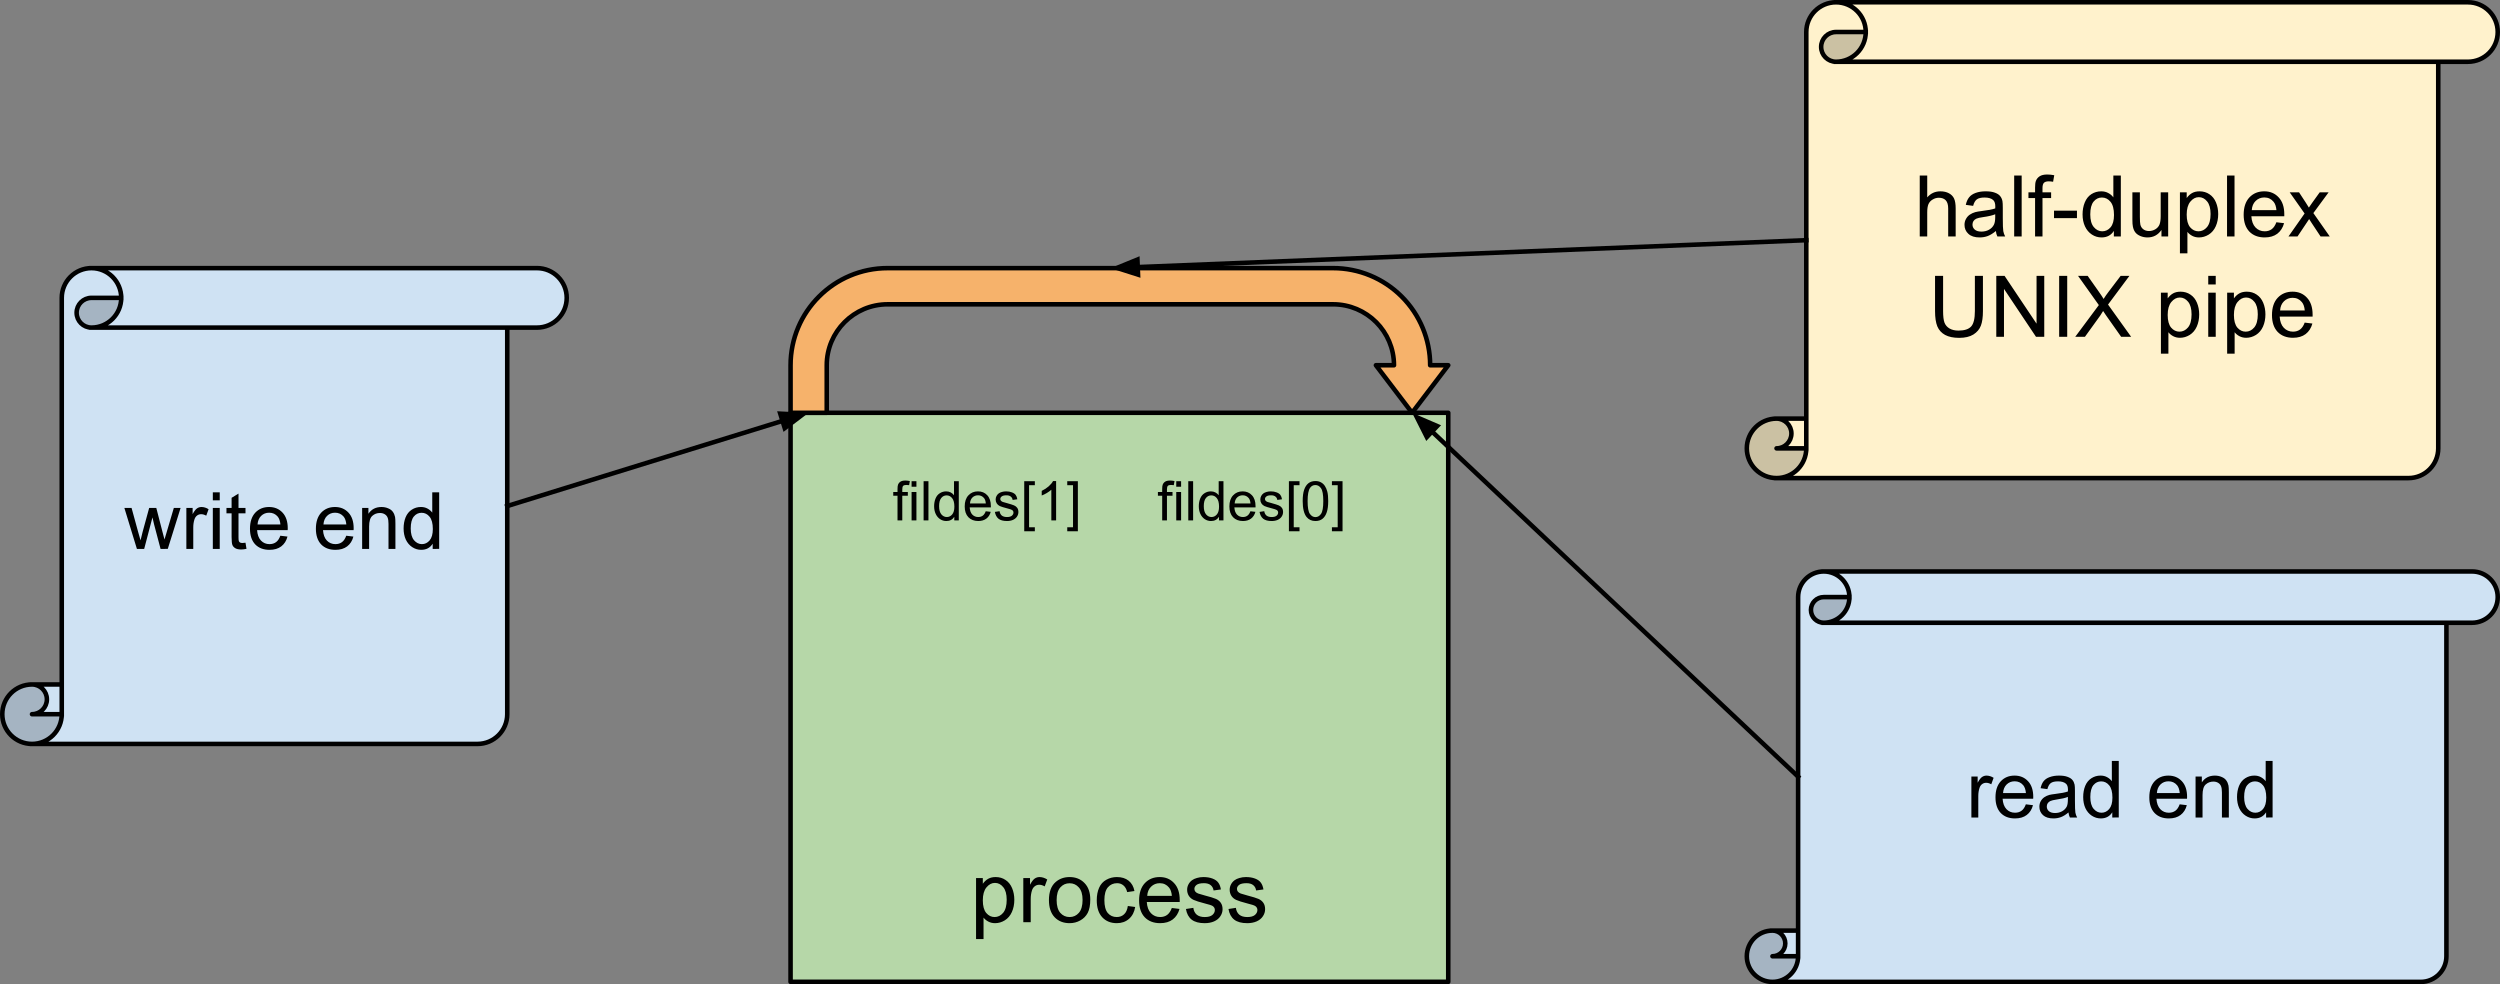 <?xml version="1.0" encoding="UTF-8" standalone="no"?>
<svg
   xmlns:dc="http://purl.org/dc/elements/1.1/"
   xmlns:cc="http://creativecommons.org/ns#"
   xmlns:rdf="http://www.w3.org/1999/02/22-rdf-syntax-ns#"
   xmlns:svg="http://www.w3.org/2000/svg"
   xmlns="http://www.w3.org/2000/svg"
   xmlns:sodipodi="http://sodipodi.sourceforge.net/DTD/sodipodi-0.dtd"
   xmlns:inkscape="http://www.inkscape.org/namespaces/inkscape"
   version="1.1"
   viewBox="0 0 548.097 215.769"
   fill="none"
   stroke="none"
   stroke-linecap="square"
   stroke-miterlimit="10"
   id="svg73"
   sodipodi:docname="pipe-after-fork.svg"
   width="548.097"
   height="215.769"
   inkscape:version="1.0.1 (3bc2e813f5, 2020-09-07)">
  <rect x="0" y="0" width="548.097" height="215.769" fill="#808080" stroke="none"/>
  <defs
     id="defs77" />
  <sodipodi:namedview
     pagecolor="#ffffff"
     bordercolor="#666666"
     borderopacity="1"
     objecttolerance="10"
     gridtolerance="10"
     guidetolerance="10"
     inkscape:pageopacity="0"
     inkscape:pageshadow="2"
     inkscape:window-width="1454"
     inkscape:window-height="804"
     id="namedview75"
     showgrid="false"
     inkscape:zoom="0.75130208"
     inkscape:cx="110.4455"
     inkscape:cy="308.83334"
     inkscape:window-x="3618"
     inkscape:window-y="117"
     inkscape:window-maximized="0"
     inkscape:current-layer="svg73" />
  <clipPath
     id="p.0">
    <path
       d="M 0,0 H 1024 V 768 H 0 Z"
       clip-rule="nonzero"
       id="path2" />
  </clipPath>
  <path
     fill="#000000"
     fill-opacity="0"
     d="m -142.671,-75.167 h 1024 v 768 h -1024 z"
     fill-rule="evenodd"
     id="path5" />
  <path
     fill="#b6d7a8"
     d="m 173.322,90.5 h 144.189 v 124.756 H 173.322 Z"
     fill-rule="evenodd"
     id="path7" />
  <path
     stroke="#000000"
     stroke-width="1"
     stroke-linejoin="round"
     stroke-linecap="butt"
     d="m 173.322,90.5 h 144.189 v 124.756 H 173.322 Z"
     fill-rule="evenodd"
     id="path9" />
  <path
     fill="#000000"
     d="m 213.988,205.879 v -13.375 h 1.484 v 1.25 q 0.531,-0.734 1.188,-1.094 0.672,-0.375 1.625,-0.375 1.234,0 2.172,0.641 0.953,0.625 1.438,1.797 0.484,1.156 0.484,2.547 0,1.484 -0.531,2.672 -0.531,1.188 -1.547,1.828 -1.016,0.625 -2.141,0.625 -0.812,0 -1.469,-0.344 -0.656,-0.344 -1.062,-0.875 v 4.703 z m 1.484,-8.484 q 0,1.859 0.75,2.766 0.766,0.891 1.828,0.891 1.094,0 1.875,-0.922 0.781,-0.938 0.781,-2.875 0,-1.844 -0.766,-2.766 -0.75,-0.922 -1.812,-0.922 -1.047,0 -1.859,0.984 -0.797,0.969 -0.797,2.844 z m 8.876,4.781 v -9.672 h 1.469 v 1.469 q 0.562,-1.031 1.031,-1.359 0.484,-0.328 1.062,-0.328 0.828,0 1.688,0.531 l -0.562,1.516 q -0.609,-0.359 -1.203,-0.359 -0.547,0 -0.969,0.328 -0.422,0.328 -0.609,0.891 -0.281,0.875 -0.281,1.922 v 5.062 z m 5.619,-4.844 q 0,-2.688 1.484,-3.969 1.25,-1.078 3.047,-1.078 2,0 3.266,1.312 1.266,1.297 1.266,3.609 0,1.859 -0.562,2.938 -0.562,1.062 -1.641,1.656 -1.062,0.594 -2.328,0.594 -2.031,0 -3.281,-1.297 -1.25,-1.312 -1.25,-3.766 z m 1.688,0 q 0,1.859 0.797,2.797 0.812,0.922 2.047,0.922 1.219,0 2.031,-0.922 0.812,-0.938 0.812,-2.844 0,-1.797 -0.812,-2.719 -0.812,-0.922 -2.031,-0.922 -1.234,0 -2.047,0.922 -0.797,0.906 -0.797,2.766 z m 15.61,1.297 1.609,0.219 q -0.266,1.656 -1.359,2.609 -1.078,0.938 -2.672,0.938 -1.984,0 -3.188,-1.297 -1.203,-1.297 -1.203,-3.719 0,-1.578 0.516,-2.75 0.516,-1.172 1.578,-1.75 1.062,-0.594 2.312,-0.594 1.578,0 2.578,0.797 1,0.797 1.281,2.266 l -1.594,0.234 q -0.234,-0.969 -0.812,-1.453 -0.578,-0.5 -1.391,-0.5 -1.234,0 -2.016,0.891 -0.781,0.891 -0.781,2.812 0,1.953 0.75,2.844 0.75,0.875 1.953,0.875 0.969,0 1.609,-0.594 0.656,-0.594 0.828,-1.828 z m 9.641,0.438 1.688,0.203 q -0.406,1.484 -1.484,2.312 -1.078,0.812 -2.766,0.812 -2.125,0 -3.375,-1.297 -1.234,-1.312 -1.234,-3.672 0,-2.453 1.25,-3.797 1.266,-1.344 3.266,-1.344 1.938,0 3.156,1.328 1.234,1.312 1.234,3.703 0,0.156 0,0.438 h -7.219 q 0.094,1.594 0.906,2.453 0.812,0.844 2.016,0.844 0.906,0 1.547,-0.469 0.641,-0.484 1.016,-1.516 z m -5.391,-2.656 h 5.406 q -0.109,-1.219 -0.625,-1.828 -0.781,-0.953 -2.031,-0.953 -1.125,0 -1.906,0.766 -0.766,0.75 -0.844,2.016 z m 8.485,2.875 1.625,-0.25 q 0.125,0.969 0.75,1.5 0.625,0.516 1.75,0.516 1.125,0 1.672,-0.453 0.547,-0.469 0.547,-1.094 0,-0.547 -0.484,-0.875 -0.328,-0.219 -1.672,-0.547 -1.812,-0.469 -2.516,-0.797 -0.688,-0.328 -1.047,-0.906 -0.359,-0.594 -0.359,-1.312 0,-0.641 0.297,-1.188 0.297,-0.562 0.812,-0.922 0.375,-0.281 1.031,-0.469 0.672,-0.203 1.422,-0.203 1.141,0 2,0.328 0.859,0.328 1.266,0.891 0.422,0.562 0.578,1.5 l -1.609,0.219 q -0.109,-0.75 -0.641,-1.172 -0.516,-0.422 -1.469,-0.422 -1.141,0 -1.625,0.375 -0.469,0.375 -0.469,0.875 0,0.312 0.188,0.578 0.203,0.266 0.641,0.438 0.234,0.094 1.438,0.422 1.75,0.453 2.438,0.75 0.688,0.297 1.078,0.859 0.391,0.562 0.391,1.406 0,0.828 -0.484,1.547 -0.469,0.719 -1.375,1.125 -0.906,0.391 -2.047,0.391 -1.875,0 -2.875,-0.781 -0.984,-0.781 -1.25,-2.328 z m 9.328,0 1.625,-0.25 q 0.125,0.969 0.75,1.5 0.625,0.516 1.75,0.516 1.125,0 1.672,-0.453 0.547,-0.469 0.547,-1.094 0,-0.547 -0.484,-0.875 -0.328,-0.219 -1.672,-0.547 -1.812,-0.469 -2.516,-0.797 -0.688,-0.328 -1.047,-0.906 -0.359,-0.594 -0.359,-1.312 0,-0.641 0.297,-1.188 0.297,-0.562 0.812,-0.922 0.375,-0.281 1.031,-0.469 0.672,-0.203 1.422,-0.203 1.141,0 2,0.328 0.859,0.328 1.266,0.891 0.422,0.562 0.578,1.5 l -1.609,0.219 q -0.109,-0.75 -0.641,-1.172 -0.516,-0.422 -1.469,-0.422 -1.141,0 -1.625,0.375 -0.469,0.375 -0.469,0.875 0,0.312 0.188,0.578 0.203,0.266 0.641,0.438 0.234,0.094 1.438,0.422 1.75,0.453 2.438,0.75 0.688,0.297 1.078,0.859 0.391,0.562 0.391,1.406 0,0.828 -0.484,1.547 -0.469,0.719 -1.375,1.125 -0.906,0.391 -2.047,0.391 -1.875,0 -2.875,-0.781 -0.984,-0.781 -1.25,-2.328 z"
     fill-rule="nonzero"
     id="path11" />
  <path
     fill="#000000"
     fill-opacity="0"
     d="m 163.098,93.568 h 164.63 v 31.717 H 163.098 Z"
     fill-rule="evenodd"
     id="path13" />
  <path
     fill="#000000"
     d="M 196.77,114.088 V 108.682 h -0.938 v -0.812 h 0.938 v -0.672 q 0,-0.625 0.109,-0.922 0.156,-0.422 0.531,-0.672 0.391,-0.25 1.078,-0.25 0.453,0 0.984,0.109 l -0.156,0.906 q -0.328,-0.047 -0.625,-0.047 -0.484,0 -0.688,0.203 -0.188,0.203 -0.188,0.766 v 0.578 h 1.219 v 0.812 h -1.219 v 5.406 z m 3.084,-7.375 v -1.219 h 1.062 v 1.219 z m 0,7.375 v -6.219 h 1.062 v 6.219 z m 2.635,0 v -8.594 h 1.062 v 8.594 z m 6.729,0 V 113.307 q -0.594,0.922 -1.734,0.922 -0.75,0 -1.375,-0.406 -0.625,-0.422 -0.969,-1.156 -0.344,-0.734 -0.344,-1.688 0,-0.922 0.312,-1.688 0.312,-0.766 0.938,-1.156 0.625,-0.406 1.391,-0.406 0.562,0 1,0.234 0.438,0.234 0.719,0.609 v -3.078 h 1.047 v 8.594 z m -3.328,-3.109 q 0,1.203 0.5,1.797 0.5,0.578 1.188,0.578 0.688,0 1.172,-0.562 0.484,-0.562 0.484,-1.719 0,-1.281 -0.5,-1.875 -0.484,-0.594 -1.203,-0.594 -0.703,0 -1.172,0.578 -0.469,0.562 -0.469,1.797 z m 10.221,1.109 1.094,0.125 q -0.25,0.953 -0.953,1.484 -0.703,0.531 -1.781,0.531 -1.359,0 -2.172,-0.844 -0.797,-0.844 -0.797,-2.359 0,-1.562 0.812,-2.422 0.812,-0.875 2.094,-0.875 1.25,0 2.031,0.844 0.797,0.844 0.797,2.391 0,0.094 0,0.281 h -4.641 q 0.062,1.031 0.578,1.578 0.516,0.531 1.297,0.531 0.578,0 0.984,-0.297 0.422,-0.312 0.656,-0.969 z m -3.453,-1.703 h 3.469 q -0.062,-0.797 -0.391,-1.188 -0.516,-0.609 -1.312,-0.609 -0.734,0 -1.234,0.484 -0.484,0.484 -0.531,1.312 z m 5.455,1.844 1.031,-0.156 q 0.094,0.625 0.484,0.953 0.406,0.328 1.141,0.328 0.719,0 1.062,-0.281 0.359,-0.297 0.359,-0.703 0,-0.359 -0.312,-0.562 -0.219,-0.141 -1.078,-0.359 -1.156,-0.297 -1.609,-0.5 -0.438,-0.219 -0.672,-0.594 -0.234,-0.375 -0.234,-0.844 0,-0.406 0.188,-0.766 0.188,-0.359 0.516,-0.594 0.25,-0.172 0.672,-0.297 0.422,-0.125 0.922,-0.125 0.719,0 1.266,0.219 0.562,0.203 0.828,0.562 0.266,0.359 0.359,0.953 l -1.031,0.141 q -0.062,-0.469 -0.406,-0.734 -0.328,-0.281 -0.953,-0.281 -0.719,0 -1.031,0.25 -0.312,0.234 -0.312,0.562 0,0.203 0.125,0.359 0.141,0.172 0.406,0.281 0.156,0.062 0.938,0.266 1.125,0.312 1.562,0.5 0.438,0.188 0.688,0.547 0.25,0.359 0.25,0.906 0,0.531 -0.312,1 -0.297,0.453 -0.875,0.719 -0.578,0.25 -1.312,0.25 -1.219,0 -1.859,-0.5 -0.625,-0.516 -0.797,-1.5 z m 6.438,4.25 V 105.495 h 2.328 v 0.875 h -1.266 v 9.234 h 1.266 v 0.875 z m 6.99,-2.391 h -1.047 v -6.719 q -0.391,0.359 -1.016,0.734 -0.609,0.359 -1.094,0.531 v -1.016 q 0.875,-0.422 1.531,-1 0.672,-0.594 0.953,-1.156 h 0.672 z m 4.768,2.391 h -2.328 v -0.875 h 1.266 v -9.234 h -1.266 v -0.875 h 2.328 z m 18.488,-2.391 V 108.682 h -0.938 v -0.812 h 0.938 v -0.672 q 0,-0.625 0.109,-0.922 0.156,-0.422 0.531,-0.672 0.391,-0.25 1.078,-0.25 0.453,0 0.984,0.109 l -0.156,0.906 q -0.328,-0.047 -0.625,-0.047 -0.484,0 -0.688,0.203 -0.188,0.203 -0.188,0.766 v 0.578 h 1.219 v 0.812 h -1.219 v 5.406 z m 3.084,-7.375 v -1.219 h 1.062 v 1.219 z m 0,7.375 v -6.219 h 1.062 v 6.219 z m 2.635,0 v -8.594 h 1.062 v 8.594 z m 6.729,0 V 113.307 q -0.594,0.922 -1.734,0.922 -0.75,0 -1.375,-0.406 -0.625,-0.422 -0.969,-1.156 -0.344,-0.734 -0.344,-1.688 0,-0.922 0.312,-1.688 0.312,-0.766 0.938,-1.156 0.625,-0.406 1.391,-0.406 0.562,0 1,0.234 0.438,0.234 0.719,0.609 v -3.078 h 1.047 v 8.594 z m -3.328,-3.109 q 0,1.203 0.5,1.797 0.5,0.578 1.188,0.578 0.688,0 1.172,-0.562 0.484,-0.562 0.484,-1.719 0,-1.281 -0.5,-1.875 -0.484,-0.594 -1.203,-0.594 -0.703,0 -1.172,0.578 -0.469,0.562 -0.469,1.797 z m 10.221,1.109 1.094,0.125 q -0.25,0.953 -0.953,1.484 -0.703,0.531 -1.781,0.531 -1.359,0 -2.172,-0.844 -0.797,-0.844 -0.797,-2.359 0,-1.562 0.812,-2.422 0.812,-0.875 2.094,-0.875 1.25,0 2.031,0.844 0.797,0.844 0.797,2.391 0,0.094 0,0.281 h -4.641 q 0.062,1.031 0.578,1.578 0.516,0.531 1.297,0.531 0.578,0 0.984,-0.297 0.422,-0.312 0.656,-0.969 z m -3.453,-1.703 h 3.469 q -0.062,-0.797 -0.391,-1.188 -0.516,-0.609 -1.312,-0.609 -0.734,0 -1.234,0.484 -0.484,0.484 -0.531,1.312 z m 5.455,1.844 1.031,-0.156 q 0.094,0.625 0.484,0.953 0.406,0.328 1.141,0.328 0.719,0 1.062,-0.281 0.359,-0.297 0.359,-0.703 0,-0.359 -0.312,-0.562 -0.219,-0.141 -1.078,-0.359 -1.156,-0.297 -1.609,-0.5 -0.438,-0.219 -0.672,-0.594 -0.234,-0.375 -0.234,-0.844 0,-0.406 0.188,-0.766 0.188,-0.359 0.516,-0.594 0.25,-0.172 0.672,-0.297 0.422,-0.125 0.922,-0.125 0.719,0 1.266,0.219 0.562,0.203 0.828,0.562 0.266,0.359 0.359,0.953 l -1.031,0.141 q -0.062,-0.469 -0.406,-0.734 -0.328,-0.281 -0.953,-0.281 -0.719,0 -1.031,0.25 -0.312,0.234 -0.312,0.562 0,0.203 0.125,0.359 0.141,0.172 0.406,0.281 0.156,0.062 0.938,0.266 1.125,0.312 1.562,0.5 0.438,0.188 0.688,0.547 0.25,0.359 0.25,0.906 0,0.531 -0.312,1 -0.297,0.453 -0.875,0.719 -0.578,0.25 -1.312,0.25 -1.219,0 -1.859,-0.5 -0.625,-0.516 -0.797,-1.5 z m 6.438,4.25 V 105.495 h 2.328 v 0.875 H 283.637 v 9.234 h 1.266 v 0.875 z m 3.021,-6.625 q 0,-1.531 0.312,-2.453 0.312,-0.938 0.922,-1.438 0.625,-0.5 1.562,-0.5 0.688,0 1.203,0.281 0.531,0.281 0.875,0.812 0.344,0.516 0.531,1.266 0.188,0.75 0.188,2.031 0,1.516 -0.313,2.438 -0.297,0.922 -0.922,1.438 -0.609,0.5 -1.562,0.5 -1.234,0 -1.953,-0.891 -0.844,-1.062 -0.844,-3.484 z m 1.078,0 q 0,2.109 0.5,2.812 0.5,0.703 1.219,0.703 0.734,0 1.219,-0.703 0.5,-0.703 0.5,-2.812 0,-2.125 -0.5,-2.812 -0.484,-0.703 -1.234,-0.703 -0.719,0 -1.156,0.609 -0.547,0.781 -0.547,2.906 z m 7.658,6.625 h -2.328 v -0.875 h 1.266 v -9.234 h -1.266 v -0.875 h 2.328 z"
     fill-rule="nonzero"
     id="path15" />
  <path
     fill="#f6b26b"
     d="m 173.322,90.5 v -10.425 0 c 0,-11.759 9.532,-21.291 21.291,-21.291 h 97.642 c 5.647,0 11.062,2.243 15.055,6.236 3.993,3.993 6.236,9.408 6.236,15.055 v 0 h 3.965 l -7.929,10.425 -7.929,-10.425 h 3.965 v 0 0 c 0,-7.38 -5.982,-13.362 -13.362,-13.362 h -97.642 v 0 c -7.38,0 -13.362,5.982 -13.362,13.362 v 10.425 z"
     fill-rule="evenodd"
     id="path17" />
  <path
     stroke="#000000"
     stroke-width="1"
     stroke-linejoin="round"
     stroke-linecap="butt"
     d="m 173.322,90.5 v -10.425 0 c 0,-11.759 9.532,-21.291 21.291,-21.291 h 97.642 c 5.647,0 11.062,2.243 15.055,6.236 3.993,3.993 6.236,9.408 6.236,15.055 v 0 h 3.965 l -7.929,10.425 -7.929,-10.425 h 3.965 v 0 0 c 0,-7.38 -5.982,-13.362 -13.362,-13.362 h -97.642 v 0 c -7.38,0 -13.362,5.982 -13.362,13.362 v 10.425 z"
     fill-rule="evenodd"
     id="path19" />
  <path
     fill="#fff2cc"
     d="m 389.487,104.815 c 3.601,0 6.52,-2.919 6.52,-6.52 h -6.52 c 1.8,0 3.26,-1.459 3.26,-3.26 0,-1.8 -1.459,-3.26 -3.26,-3.26 h 6.52 v -84.756 0 c 0,-3.601 2.919,-6.52 6.52,-6.52 h 138.551 c 3.601,0 6.52,2.919 6.52,6.52 0,3.601 -2.919,6.52 -6.52,6.52 h -6.52 V 98.295 c 0,3.601 -2.919,6.52 -6.52,6.52 z M 409.046,7.02 v 0 c 0,3.601 -2.919,6.52 -6.52,6.52 -1.8,0 -3.26,-1.459 -3.26,-3.26 0,-1.8 1.459,-3.26 3.26,-3.26 z"
     fill-rule="evenodd"
     id="path21" />
  <path
     fill="#cbc1a3"
     d="m 409.046,7.02 v 0 c 0,3.601 -2.919,6.52 -6.52,6.52 -1.8,0 -3.26,-1.459 -3.26,-3.26 0,-1.8 1.459,-3.26 3.26,-3.26 z m -13.039,91.276 c 0,3.601 -2.919,6.52 -6.52,6.52 -3.601,0 -6.52,-2.919 -6.52,-6.52 0,-3.601 2.919,-6.52 6.52,-6.52 v 0 c 1.8,0 3.26,1.459 3.26,3.26 0,1.8 -1.459,3.26 -3.26,3.26 z"
     fill-rule="evenodd"
     id="path23" />
  <path
     fill="#000000"
     fill-opacity="0"
     d="m 396.007,91.776 v -84.756 0 c 0,-3.601 2.919,-6.52 6.52,-6.52 h 138.551 c 3.601,0 6.52,2.919 6.52,6.52 0,3.601 -2.919,6.52 -6.52,6.52 h -6.52 V 98.295 c 0,3.601 -2.919,6.52 -6.52,6.52 H 389.487 c -3.601,0 -6.52,-2.919 -6.52,-6.52 0,-3.601 2.919,-6.52 6.52,-6.52 z M 402.526,0.5 v 0 c 3.601,0 6.52,2.919 6.52,6.52 0,3.601 -2.919,6.52 -6.52,6.52 -1.8,0 -3.26,-1.459 -3.26,-3.26 0,-1.8 1.459,-3.26 3.26,-3.26 h 6.52 m 125.512,6.52 H 402.526 M 389.487,91.776 v 0 c 1.8,0 3.26,1.459 3.26,3.26 0,1.8 -1.459,3.26 -3.26,3.26 h 6.52 m -6.52,6.52 c 3.601,0 6.52,-2.919 6.52,-6.52 V 91.776"
     fill-rule="evenodd"
     id="path25" />
  <path
     stroke="#000000"
     stroke-width="1"
     stroke-linejoin="round"
     stroke-linecap="butt"
     d="m 396.007,91.776 v -84.756 0 c 0,-3.601 2.919,-6.52 6.52,-6.52 h 138.551 c 3.601,0 6.52,2.919 6.52,6.52 0,3.601 -2.919,6.52 -6.52,6.52 h -6.52 V 98.295 c 0,3.601 -2.919,6.52 -6.52,6.52 H 389.487 c -3.601,0 -6.52,-2.919 -6.52,-6.52 0,-3.601 2.919,-6.52 6.52,-6.52 z M 402.526,0.5 v 0 c 3.601,0 6.52,2.919 6.52,6.52 0,3.601 -2.919,6.52 -6.52,6.52 -1.8,0 -3.26,-1.459 -3.26,-3.26 0,-1.8 1.459,-3.26 3.26,-3.26 h 6.52 m 125.512,6.52 H 402.526 M 389.487,91.776 v 0 c 1.8,0 3.26,1.459 3.26,3.26 0,1.8 -1.459,3.26 -3.26,3.26 h 6.52 m -6.52,6.52 c 3.601,0 6.52,-2.919 6.52,-6.52 V 91.776"
     fill-rule="evenodd"
     id="path27" />
  <path
     fill="#000000"
     d="M 420.882,51.837 V 38.478 h 1.641 v 4.797 q 1.141,-1.328 2.891,-1.328 1.078,0 1.859,0.422 0.797,0.422 1.141,1.172 0.344,0.75 0.344,2.172 v 6.125 h -1.641 v -6.125 q 0,-1.234 -0.531,-1.797 -0.531,-0.562 -1.516,-0.562 -0.719,0 -1.359,0.391 -0.641,0.375 -0.922,1.016 -0.266,0.641 -0.266,1.781 v 5.297 z m 16.688,-1.188 q -0.922,0.766 -1.766,1.094 -0.828,0.312 -1.797,0.312 -1.594,0 -2.453,-0.781 -0.859,-0.781 -0.859,-1.984 0,-0.719 0.328,-1.297 0.328,-0.594 0.844,-0.938 0.531,-0.359 1.188,-0.547 0.469,-0.125 1.453,-0.25 1.984,-0.234 2.922,-0.562 0.016,-0.344 0.016,-0.422 0,-1 -0.469,-1.422 -0.625,-0.547 -1.875,-0.547 -1.156,0 -1.703,0.406 -0.547,0.406 -0.812,1.422 l -1.609,-0.219 q 0.219,-1.016 0.719,-1.641 0.5,-0.641 1.453,-0.984 0.953,-0.344 2.188,-0.344 1.25,0 2.016,0.297 0.781,0.281 1.141,0.734 0.375,0.438 0.516,1.109 0.078,0.422 0.078,1.516 v 2.188 q 0,2.281 0.109,2.891 0.109,0.594 0.406,1.156 h -1.703 q -0.266,-0.516 -0.328,-1.188 z m -0.141,-3.672 q -0.891,0.375 -2.672,0.625 -1.016,0.141 -1.438,0.328 -0.422,0.188 -0.656,0.531 -0.219,0.344 -0.219,0.781 0,0.656 0.5,1.094 0.5,0.438 1.453,0.438 0.938,0 1.672,-0.406 0.75,-0.422 1.094,-1.141 0.266,-0.562 0.266,-1.641 z m 4.157,4.859 V 38.478 h 1.641 v 13.359 z m 4.582,0 v -8.406 h -1.453 v -1.266 h 1.453 v -1.031 q 0,-0.969 0.172,-1.453 0.234,-0.641 0.828,-1.031 0.594,-0.391 1.672,-0.391 0.688,0 1.531,0.156 l -0.25,1.438 q -0.5,-0.094 -0.953,-0.094 -0.75,0 -1.062,0.328 -0.312,0.312 -0.312,1.188 v 0.891 h 1.891 v 1.266 h -1.891 v 8.406 z m 4.152,-4.016 v -1.641 h 5.031 v 1.641 z m 13.119,4.016 v -1.219 q -0.906,1.438 -2.703,1.438 -1.156,0 -2.125,-0.641 -0.969,-0.641 -1.5,-1.781 -0.531,-1.141 -0.531,-2.625 0,-1.453 0.484,-2.625 0.484,-1.188 1.438,-1.812 0.969,-0.625 2.172,-0.625 0.875,0 1.547,0.375 0.688,0.359 1.109,0.953 v -4.797 h 1.641 v 13.359 z m -5.172,-4.828 q 0,1.859 0.781,2.781 0.781,0.922 1.844,0.922 1.078,0 1.828,-0.875 0.75,-0.891 0.75,-2.688 0,-1.984 -0.766,-2.906 -0.766,-0.938 -1.891,-0.938 -1.078,0 -1.812,0.891 -0.734,0.891 -0.734,2.812 z m 15.61,4.828 v -1.422 q -1.125,1.641 -3.062,1.641 -0.859,0 -1.609,-0.328 -0.734,-0.328 -1.094,-0.828 -0.359,-0.5 -0.5,-1.219 -0.109,-0.469 -0.109,-1.531 v -5.984 h 1.641 v 5.359 q 0,1.281 0.109,1.734 0.156,0.641 0.656,1.016 0.5,0.375 1.234,0.375 0.734,0 1.375,-0.375 0.656,-0.391 0.922,-1.031 0.266,-0.656 0.266,-1.891 v -5.188 h 1.641 v 9.672 z m 4.048,3.703 V 42.165 h 1.484 v 1.25 q 0.531,-0.734 1.188,-1.094 0.672,-0.375 1.625,-0.375 1.234,0 2.172,0.641 0.953,0.625 1.438,1.797 0.484,1.156 0.484,2.547 0,1.484 -0.531,2.672 -0.531,1.188 -1.547,1.828 -1.016,0.625 -2.141,0.625 -0.812,0 -1.469,-0.344 -0.656,-0.344 -1.062,-0.875 v 4.703 z m 1.484,-8.484 q 0,1.859 0.75,2.766 0.766,0.891 1.828,0.891 1.094,0 1.875,-0.922 0.781,-0.938 0.781,-2.875 0,-1.844 -0.766,-2.766 -0.75,-0.922 -1.812,-0.922 -1.047,0 -1.859,0.984 -0.797,0.969 -0.797,2.844 z m 8.844,4.781 V 38.478 h 1.641 v 13.359 z m 10.817,-3.109 1.688,0.203 q -0.406,1.484 -1.484,2.312 -1.078,0.812 -2.766,0.812 -2.125,0 -3.375,-1.297 -1.234,-1.312 -1.234,-3.672 0,-2.453 1.25,-3.797 1.266,-1.344 3.266,-1.344 1.938,0 3.156,1.328 1.234,1.312 1.234,3.703 0,0.156 0,0.438 h -7.219 q 0.094,1.594 0.906,2.453 0.812,0.844 2.016,0.844 0.906,0 1.547,-0.469 0.641,-0.484 1.016,-1.516 z m -5.391,-2.656 h 5.406 q -0.109,-1.219 -0.625,-1.828 -0.781,-0.953 -2.031,-0.953 -1.125,0 -1.906,0.766 -0.766,0.75 -0.844,2.016 z m 8.048,5.766 3.531,-5.031 -3.266,-4.641 h 2.047 l 1.484,2.266 q 0.422,0.641 0.672,1.078 0.406,-0.594 0.734,-1.062 l 1.641,-2.281 h 1.953 l -3.344,4.547 3.594,5.125 h -2.016 l -1.984,-3 -0.516,-0.812 -2.547,3.812 z"
     fill-rule="nonzero"
     id="path29" />
  <path
     fill="#000000"
     d="m 432.971,60.478 h 1.766 v 7.719 q 0,2.016 -0.453,3.203 -0.453,1.188 -1.641,1.938 -1.188,0.734 -3.125,0.734 -1.875,0 -3.078,-0.641 -1.188,-0.656 -1.703,-1.875 -0.5,-1.234 -0.5,-3.359 v -7.719 h 1.766 v 7.719 q 0,1.734 0.312,2.562 0.328,0.812 1.109,1.266 0.797,0.453 1.938,0.453 1.953,0 2.781,-0.891 0.828,-0.891 0.828,-3.391 z m 4.692,13.359 V 60.478 h 1.812 l 7.016,10.484 V 60.478 h 1.688 v 13.359 h -1.812 l -7.016,-10.5 v 10.5 z m 13.785,0 V 60.478 h 1.766 v 13.359 z m 3.527,0 5.172,-6.953 -4.562,-6.406 h 2.109 l 2.422,3.438 q 0.75,1.062 1.078,1.625 0.438,-0.719 1.047,-1.516 l 2.688,-3.547 h 1.922 l -4.688,6.297 5.062,7.062 h -2.188 l -3.359,-4.766 q -0.281,-0.406 -0.594,-0.891 -0.438,0.734 -0.625,1 l -3.359,4.656 z m 18.783,3.703 v -13.375 h 1.484 v 1.25 q 0.531,-0.734 1.188,-1.094 0.672,-0.375 1.625,-0.375 1.234,0 2.172,0.641 0.953,0.625 1.438,1.797 0.484,1.156 0.484,2.547 0,1.484 -0.531,2.672 -0.531,1.188 -1.547,1.828 -1.016,0.625 -2.141,0.625 -0.812,0 -1.469,-0.344 -0.656,-0.344 -1.062,-0.875 v 4.703 z m 1.484,-8.484 q 0,1.859 0.75,2.766 0.766,0.891 1.828,0.891 1.094,0 1.875,-0.922 0.781,-0.938 0.781,-2.875 0,-1.844 -0.766,-2.766 -0.75,-0.922 -1.812,-0.922 -1.047,0 -1.859,0.984 -0.797,0.969 -0.797,2.844 z m 8.891,-6.688 v -1.891 h 1.641 v 1.891 z m 0,11.469 v -9.672 h 1.641 v 9.672 z m 4.145,3.703 v -13.375 h 1.484 v 1.25 q 0.531,-0.734 1.188,-1.094 0.672,-0.375 1.625,-0.375 1.234,0 2.172,0.641 0.953,0.625 1.438,1.797 0.484,1.156 0.484,2.547 0,1.484 -0.531,2.672 -0.531,1.188 -1.547,1.828 -1.016,0.625 -2.141,0.625 -0.812,0 -1.469,-0.344 -0.656,-0.344 -1.062,-0.875 v 4.703 z m 1.484,-8.484 q 0,1.859 0.75,2.766 0.766,0.891 1.828,0.891 1.094,0 1.875,-0.922 0.781,-0.938 0.781,-2.875 0,-1.844 -0.766,-2.766 -0.75,-0.922 -1.812,-0.922 -1.047,0 -1.859,0.984 -0.797,0.969 -0.797,2.844 z m 15.516,1.672 1.688,0.203 q -0.406,1.484 -1.484,2.312 -1.078,0.812 -2.766,0.812 -2.125,0 -3.375,-1.297 -1.234,-1.312 -1.234,-3.672 0,-2.453 1.25,-3.797 1.266,-1.344 3.266,-1.344 1.938,0 3.156,1.328 1.234,1.312 1.234,3.703 0,0.156 0,0.438 h -7.219 q 0.094,1.594 0.906,2.453 0.812,0.844 2.016,0.844 0.906,0 1.547,-0.469 0.641,-0.484 1.016,-1.516 z m -5.391,-2.656 h 5.406 q -0.109,-1.219 -0.625,-1.828 -0.781,-0.953 -2.031,-0.953 -1.125,0 -1.906,0.766 -0.766,0.75 -0.844,2.016 z"
     fill-rule="nonzero"
     id="path31" />
  <path
     fill="#000000"
     fill-opacity="0"
     d="M 396.007,52.657 243.44,58.799"
     fill-rule="evenodd"
     id="path33" />
  <path
     stroke="#000000"
     stroke-width="1"
     stroke-linejoin="round"
     stroke-linecap="butt"
     d="M 396.007,52.657 249.435,58.558"
     fill-rule="evenodd"
     id="path35" />
  <path
     fill="#000000"
     stroke="#000000"
     stroke-width="1"
     stroke-linecap="butt"
     d="m 249.368,56.907 -4.468,1.833 4.601,1.468 z"
     fill-rule="evenodd"
     id="path37" />
  <path
     fill="#cfe2f3"
     d="m 7.02,163.098 c 3.601,0 6.52,-2.919 6.52,-6.52 H 7.02 c 1.8,0 3.26,-1.459 3.26,-3.26 0,-1.8 -1.459,-3.26 -3.26,-3.26 h 6.52 v -84.756 0 c 0,-3.601 2.919,-6.52 6.52,-6.52 h 97.669 c 3.601,0 6.52,2.919 6.52,6.52 0,3.601 -2.919,6.52 -6.52,6.52 h -6.52 v 84.756 c 0,3.601 -2.919,6.52 -6.52,6.52 z M 26.579,65.303 v 0 c 0,3.601 -2.919,6.52 -6.52,6.52 -1.8,0 -3.26,-1.459 -3.26,-3.26 0,-1.8 1.459,-3.26 3.26,-3.26 z"
     fill-rule="evenodd"
     id="path39" />
  <path
     fill="#a5b4c2"
     d="m 26.579,65.303 v 0 c 0,3.601 -2.919,6.52 -6.52,6.52 -1.8,0 -3.26,-1.459 -3.26,-3.26 0,-1.8 1.459,-3.26 3.26,-3.26 z m -13.039,91.276 c 0,3.601 -2.919,6.52 -6.52,6.52 -3.601,0 -6.52,-2.919 -6.52,-6.52 0,-3.601 2.919,-6.52 6.52,-6.52 v 0 c 1.8,0 3.26,1.459 3.26,3.26 0,1.8 -1.459,3.26 -3.26,3.26 z"
     fill-rule="evenodd"
     id="path41" />
  <path
     fill="#000000"
     fill-opacity="0"
     d="m 13.539,150.059 v -84.756 0 c 0,-3.601 2.919,-6.52 6.52,-6.52 h 97.669 c 3.601,0 6.52,2.919 6.52,6.52 0,3.601 -2.919,6.52 -6.52,6.52 h -6.52 v 84.756 c 0,3.601 -2.919,6.52 -6.52,6.52 H 7.02 c -3.601,0 -6.52,-2.919 -6.52,-6.52 0,-3.601 2.919,-6.52 6.52,-6.52 z m 6.52,-91.276 v 0 c 3.601,0 6.52,2.919 6.52,6.52 0,3.601 -2.919,6.52 -6.52,6.52 -1.8,0 -3.26,-1.459 -3.26,-3.26 0,-1.8 1.459,-3.26 3.26,-3.26 h 6.52 m 84.63,6.52 H 20.059 M 7.02,150.059 v 0 c 1.8,0 3.26,1.459 3.26,3.26 0,1.8 -1.459,3.26 -3.26,3.26 h 6.52 m -6.52,6.52 c 3.601,0 6.52,-2.919 6.52,-6.52 v -6.52"
     fill-rule="evenodd"
     id="path43" />
  <path
     stroke="#000000"
     stroke-width="1"
     stroke-linejoin="round"
     stroke-linecap="butt"
     d="m 13.539,150.059 v -84.756 0 c 0,-3.601 2.919,-6.52 6.52,-6.52 h 97.669 c 3.601,0 6.52,2.919 6.52,6.52 0,3.601 -2.919,6.52 -6.52,6.52 h -6.52 v 84.756 c 0,3.601 -2.919,6.52 -6.52,6.52 H 7.02 c -3.601,0 -6.52,-2.919 -6.52,-6.52 0,-3.601 2.919,-6.52 6.52,-6.52 z m 6.52,-91.276 v 0 c 3.601,0 6.52,2.919 6.52,6.52 0,3.601 -2.919,6.52 -6.52,6.52 -1.8,0 -3.26,-1.459 -3.26,-3.26 0,-1.8 1.459,-3.26 3.26,-3.26 h 6.52 m 84.63,6.52 H 20.059 M 7.02,150.059 v 0 c 1.8,0 3.26,1.459 3.26,3.26 0,1.8 -1.459,3.26 -3.26,3.26 h 6.52 m -6.52,6.52 c 3.601,0 6.52,-2.919 6.52,-6.52 v -6.52"
     fill-rule="evenodd"
     id="path45" />
  <path
     fill="#000000"
     d="m 30.015,120.341 -2.75,-8.984 h 1.578 l 1.422,5.188 0.547,1.922 q 0.031,-0.141 0.453,-1.844 l 1.438,-5.266 h 1.562 l 1.344,5.203 0.453,1.719 0.516,-1.734 1.531,-5.188 h 1.484 l -2.812,8.984 H 35.203 l -1.422,-5.375 -0.359,-1.531 -1.812,6.906 z m 10.842,0 v -8.984 h 1.375 v 1.359 q 0.516,-0.953 0.953,-1.25 0.453,-0.312 0.984,-0.312 0.781,0 1.562,0.484 l -0.516,1.422 q -0.562,-0.328 -1.125,-0.328 -0.5,0 -0.891,0.297 -0.391,0.297 -0.562,0.828 -0.266,0.812 -0.266,1.781 v 4.703 z M 46.659,109.685 v -1.75 h 1.516 v 1.75 z m 0,10.656 v -8.984 h 1.516 v 8.984 z m 7.162,-1.359 0.219,1.344 q -0.641,0.141 -1.156,0.141 -0.828,0 -1.281,-0.266 -0.453,-0.266 -0.641,-0.688 -0.188,-0.438 -0.188,-1.797 v -5.172 h -1.125 v -1.188 h 1.125 v -2.219 l 1.516,-0.922 v 3.141 h 1.531 v 1.188 h -1.531 v 5.25 q 0,0.656 0.078,0.844 0.078,0.188 0.25,0.297 0.188,0.109 0.531,0.109 0.25,0 0.672,-0.062 z m 7.642,-1.531 1.562,0.188 q -0.359,1.391 -1.375,2.156 -1,0.75 -2.562,0.75 -1.984,0 -3.141,-1.203 -1.141,-1.219 -1.141,-3.422 0,-2.266 1.156,-3.516 1.172,-1.25 3.031,-1.25 1.812,0 2.953,1.234 1.141,1.219 1.141,3.438 0,0.141 -0.016,0.406 h -6.703 q 0.094,1.484 0.844,2.281 0.75,0.781 1.875,0.781 0.844,0 1.438,-0.438 0.594,-0.438 0.938,-1.406 z m -5,-2.469 h 5.016 q -0.109,-1.125 -0.578,-1.703 -0.734,-0.875 -1.891,-0.875 -1.047,0 -1.766,0.703 -0.703,0.703 -0.781,1.875 z m 19.451,2.469 1.562,0.188 q -0.359,1.391 -1.375,2.156 -1,0.75 -2.562,0.75 -1.984,0 -3.141,-1.203 -1.141,-1.219 -1.141,-3.422 0,-2.266 1.156,-3.516 1.172,-1.25 3.031,-1.25 1.812,0 2.953,1.234 1.141,1.219 1.141,3.438 0,0.141 -0.016,0.406 h -6.703 q 0.094,1.484 0.844,2.281 0.75,0.781 1.875,0.781 0.844,0 1.438,-0.438 0.594,-0.438 0.938,-1.406 z m -5,-2.469 h 5.016 q -0.109,-1.125 -0.578,-1.703 -0.734,-0.875 -1.891,-0.875 -1.047,0 -1.766,0.703 -0.703,0.703 -0.781,1.875 z m 8.481,5.359 v -8.984 h 1.375 v 1.281 q 0.984,-1.484 2.859,-1.484 0.812,0 1.484,0.297 0.688,0.281 1.016,0.766 0.344,0.469 0.484,1.125 0.078,0.422 0.078,1.469 v 5.531 h -1.516 v -5.469 q 0,-0.922 -0.188,-1.375 -0.172,-0.469 -0.625,-0.75 -0.453,-0.281 -1.062,-0.281 -0.969,0 -1.672,0.625 -0.703,0.609 -0.703,2.344 v 4.906 z m 15.465,0 v -1.141 q -0.844,1.344 -2.516,1.344 -1.062,0 -1.969,-0.594 -0.906,-0.594 -1.406,-1.656 -0.484,-1.062 -0.484,-2.438 0,-1.344 0.438,-2.438 0.453,-1.094 1.344,-1.672 0.906,-0.594 2.016,-0.594 0.812,0 1.438,0.344 0.641,0.344 1.047,0.891 v -4.453 h 1.516 v 12.406 z m -4.812,-4.484 q 0,1.719 0.719,2.578 0.734,0.859 1.734,0.859 0.984,0 1.688,-0.812 0.703,-0.828 0.703,-2.5 0,-1.844 -0.719,-2.703 -0.703,-0.859 -1.75,-0.859 -1.016,0 -1.703,0.828 -0.672,0.828 -0.672,2.609 z"
     fill-rule="nonzero"
     id="path47" />
  <path
     fill="#000000"
     fill-opacity="0"
     d="M 111.209,110.941 177.287,90.5"
     fill-rule="evenodd"
     id="path49" />
  <path
     stroke="#000000"
     stroke-width="1"
     stroke-linejoin="round"
     stroke-linecap="butt"
     d="M 111.209,110.941 171.555,92.273"
     fill-rule="evenodd"
     id="path51" />
  <path
     fill="#000000"
     stroke="#000000"
     stroke-width="1"
     stroke-linecap="butt"
     d="m 172.043,93.851 3.847,-2.919 -4.824,-0.237 z"
     fill-rule="evenodd"
     id="path53" />
  <path
     fill="#cfe2f3"
     d="m 388.591,215.269 c 3.106,0 5.624,-2.518 5.624,-5.624 h -5.624 c 1.553,0 2.812,-1.259 2.812,-2.812 0,-1.553 -1.259,-2.812 -2.812,-2.812 h 5.624 v -73.112 0 c 0,-3.106 2.518,-5.624 5.624,-5.624 h 142.134 c 3.106,0 5.624,2.518 5.624,5.624 0,3.106 -2.518,5.624 -5.624,5.624 h -5.624 v 73.112 c 0,3.106 -2.518,5.624 -5.624,5.624 z m 16.872,-84.36 v 0 c 0,3.106 -2.518,5.624 -5.624,5.624 v 0 c -1.553,0 -2.812,-1.259 -2.812,-2.812 0,-1.553 1.259,-2.812 2.812,-2.812 z"
     fill-rule="evenodd"
     id="path55" />
  <path
     fill="#a5b4c2"
     d="m 405.463,130.909 v 0 c 0,3.106 -2.518,5.624 -5.624,5.624 v 0 c -1.553,0 -2.812,-1.259 -2.812,-2.812 0,-1.553 1.259,-2.812 2.812,-2.812 z m -11.248,78.736 c 0,3.106 -2.518,5.624 -5.624,5.624 -3.106,0 -5.624,-2.518 -5.624,-5.624 0,-3.106 2.518,-5.624 5.624,-5.624 v 0 c 1.553,0 2.812,1.259 2.812,2.812 0,1.553 -1.259,2.812 -2.812,2.812 z"
     fill-rule="evenodd"
     id="path57" />
  <path
     fill="#000000"
     fill-opacity="0"
     d="m 394.215,204.021 v -73.112 0 c 0,-3.106 2.518,-5.624 5.624,-5.624 h 142.134 c 3.106,0 5.624,2.518 5.624,5.624 0,3.106 -2.518,5.624 -5.624,5.624 h -5.624 v 73.112 c 0,3.106 -2.518,5.624 -5.624,5.624 H 388.591 c -3.106,0 -5.624,-2.518 -5.624,-5.624 0,-3.106 2.518,-5.624 5.624,-5.624 z m 5.624,-78.736 v 0 c 3.106,0 5.624,2.518 5.624,5.624 0,3.106 -2.518,5.624 -5.624,5.624 -1.553,0 -2.812,-1.259 -2.812,-2.812 0,-1.553 1.259,-2.812 2.812,-2.812 h 5.624 m 130.886,5.624 H 399.839 m -11.248,67.488 v 0 c 1.553,0 2.812,1.259 2.812,2.812 0,1.553 -1.259,2.812 -2.812,2.812 h 5.624 m -5.624,5.624 c 3.106,0 5.624,-2.518 5.624,-5.624 v -5.624"
     fill-rule="evenodd"
     id="path59" />
  <path
     stroke="#000000"
     stroke-width="1"
     stroke-linejoin="round"
     stroke-linecap="butt"
     d="m 394.215,204.021 v -73.112 0 c 0,-3.106 2.518,-5.624 5.624,-5.624 h 142.134 c 3.106,0 5.624,2.518 5.624,5.624 0,3.106 -2.518,5.624 -5.624,5.624 h -5.624 v 73.112 c 0,3.106 -2.518,5.624 -5.624,5.624 H 388.591 c -3.106,0 -5.624,-2.518 -5.624,-5.624 0,-3.106 2.518,-5.624 5.624,-5.624 z m 5.624,-78.736 v 0 c 3.106,0 5.624,2.518 5.624,5.624 0,3.106 -2.518,5.624 -5.624,5.624 -1.553,0 -2.812,-1.259 -2.812,-2.812 0,-1.553 1.259,-2.812 2.812,-2.812 h 5.624 m 130.886,5.624 H 399.839 m -11.248,67.488 v 0 c 1.553,0 2.812,1.259 2.812,2.812 0,1.553 -1.259,2.812 -2.812,2.812 h 5.624 m -5.624,5.624 c 3.106,0 5.624,-2.518 5.624,-5.624 v -5.624"
     fill-rule="evenodd"
     id="path61" />
  <path
     fill="#000000"
     d="m 432.204,179.229 v -8.984 h 1.375 v 1.359 q 0.516,-0.953 0.953,-1.25 0.453,-0.312 0.984,-0.312 0.781,0 1.562,0.484 l -0.516,1.422 q -0.562,-0.328 -1.125,-0.328 -0.5,0 -0.891,0.297 -0.391,0.297 -0.562,0.828 -0.266,0.812 -0.266,1.781 v 4.703 z m 11.942,-2.891 1.562,0.188 q -0.359,1.391 -1.375,2.156 -1,0.75 -2.562,0.75 -1.984,0 -3.141,-1.203 -1.141,-1.219 -1.141,-3.422 0,-2.266 1.156,-3.516 1.172,-1.25 3.031,-1.25 1.812,0 2.953,1.234 1.141,1.219 1.141,3.438 0,0.141 -0.016,0.406 h -6.703 q 0.094,1.484 0.844,2.281 0.75,0.781 1.875,0.781 0.844,0 1.438,-0.438 0.594,-0.438 0.938,-1.406 z m -5,-2.469 h 5.016 q -0.109,-1.125 -0.578,-1.703 -0.734,-0.875 -1.891,-0.875 -1.047,0 -1.766,0.703 -0.703,0.703 -0.781,1.875 z m 14.34,4.25 q -0.844,0.719 -1.625,1.016 -0.781,0.297 -1.672,0.297 -1.484,0 -2.281,-0.719 -0.797,-0.734 -0.797,-1.859 0,-0.656 0.297,-1.203 0.312,-0.547 0.797,-0.875 0.484,-0.328 1.094,-0.5 0.438,-0.109 1.344,-0.219 1.844,-0.219 2.719,-0.531 0.016,-0.312 0.016,-0.391 0,-0.938 -0.438,-1.312 -0.578,-0.516 -1.734,-0.516 -1.078,0 -1.594,0.375 -0.5,0.375 -0.75,1.328 l -1.484,-0.203 q 0.203,-0.953 0.656,-1.531 0.469,-0.594 1.344,-0.906 0.891,-0.328 2.047,-0.328 1.156,0 1.875,0.281 0.719,0.266 1.047,0.672 0.344,0.406 0.484,1.031 0.078,0.391 0.078,1.406 v 2.031 q 0,2.125 0.094,2.688 0.094,0.562 0.391,1.078 h -1.594 q -0.234,-0.469 -0.312,-1.109 z m -0.125,-3.406 q -0.828,0.344 -2.484,0.578 -0.938,0.141 -1.328,0.312 -0.391,0.172 -0.609,0.5 -0.203,0.312 -0.203,0.719 0,0.609 0.453,1.016 0.469,0.406 1.359,0.406 0.875,0 1.562,-0.391 0.688,-0.391 1.016,-1.047 0.234,-0.516 0.234,-1.531 z m 9.731,4.516 v -1.141 q -0.844,1.344 -2.516,1.344 -1.062,0 -1.969,-0.594 -0.906,-0.594 -1.406,-1.656 -0.484,-1.062 -0.484,-2.438 0,-1.344 0.438,-2.438 0.453,-1.094 1.344,-1.672 0.906,-0.594 2.016,-0.594 0.812,0 1.438,0.344 0.641,0.344 1.047,0.891 v -4.453 h 1.516 v 12.406 z m -4.812,-4.484 q 0,1.719 0.719,2.578 0.734,0.859 1.734,0.859 0.984,0 1.688,-0.812 0.703,-0.828 0.703,-2.5 0,-1.844 -0.719,-2.703 -0.703,-0.859 -1.75,-0.859 -1.016,0 -1.703,0.828 -0.672,0.828 -0.672,2.609 z m 19.592,1.594 1.562,0.188 q -0.359,1.391 -1.375,2.156 -1,0.75 -2.562,0.75 -1.984,0 -3.141,-1.203 -1.141,-1.219 -1.141,-3.422 0,-2.266 1.156,-3.516 1.172,-1.25 3.031,-1.25 1.812,0 2.953,1.234 1.141,1.219 1.141,3.438 0,0.141 -0.016,0.406 h -6.703 q 0.094,1.484 0.844,2.281 0.75,0.781 1.875,0.781 0.844,0 1.438,-0.438 0.594,-0.438 0.938,-1.406 z m -5,-2.469 h 5.016 q -0.109,-1.125 -0.578,-1.703 -0.734,-0.875 -1.891,-0.875 -1.047,0 -1.766,0.703 -0.703,0.703 -0.781,1.875 z m 8.481,5.359 v -8.984 h 1.375 v 1.281 q 0.984,-1.484 2.859,-1.484 0.812,0 1.484,0.297 0.688,0.281 1.016,0.766 0.344,0.469 0.484,1.125 0.078,0.422 0.078,1.469 v 5.531 h -1.516 v -5.469 q 0,-0.922 -0.188,-1.375 -0.172,-0.469 -0.625,-0.75 -0.453,-0.281 -1.062,-0.281 -0.969,0 -1.672,0.625 -0.703,0.609 -0.703,2.344 v 4.906 z m 15.465,0 v -1.141 q -0.844,1.344 -2.516,1.344 -1.062,0 -1.969,-0.594 -0.906,-0.594 -1.406,-1.656 -0.484,-1.062 -0.484,-2.438 0,-1.344 0.438,-2.438 0.453,-1.094 1.344,-1.672 0.906,-0.594 2.016,-0.594 0.812,0 1.438,0.344 0.641,0.344 1.047,0.891 v -4.453 h 1.516 v 12.406 z m -4.812,-4.484 q 0,1.719 0.719,2.578 0.734,0.859 1.734,0.859 0.984,0 1.688,-0.812 0.703,-0.828 0.703,-2.5 0,-1.844 -0.719,-2.703 -0.703,-0.859 -1.75,-0.859 -1.016,0 -1.703,0.828 -0.672,0.828 -0.672,2.609 z"
     fill-rule="nonzero"
     id="path63" />
  <path
     fill="#000000"
     fill-opacity="0"
     d="M 394.215,170.277 309.585,90.497"
     fill-rule="evenodd"
     id="path65" />
  <path
     stroke="#000000"
     stroke-width="1"
     stroke-linejoin="round"
     stroke-linecap="butt"
     d="M 394.215,170.277 313.951,94.613"
     fill-rule="evenodd"
     id="path67" />
  <path
     fill="#000000"
     stroke="#000000"
     stroke-width="1"
     stroke-linecap="butt"
     d="m 315.084,93.411 -4.435,-1.911 2.169,4.315 z"
     fill-rule="evenodd"
     id="path69" />
  <ellipse
     style="fill:none"
     id="path114"
     cx="193.144"
     cy="101.952"
     rx="417.802"
     ry="178.131" />
</svg>
